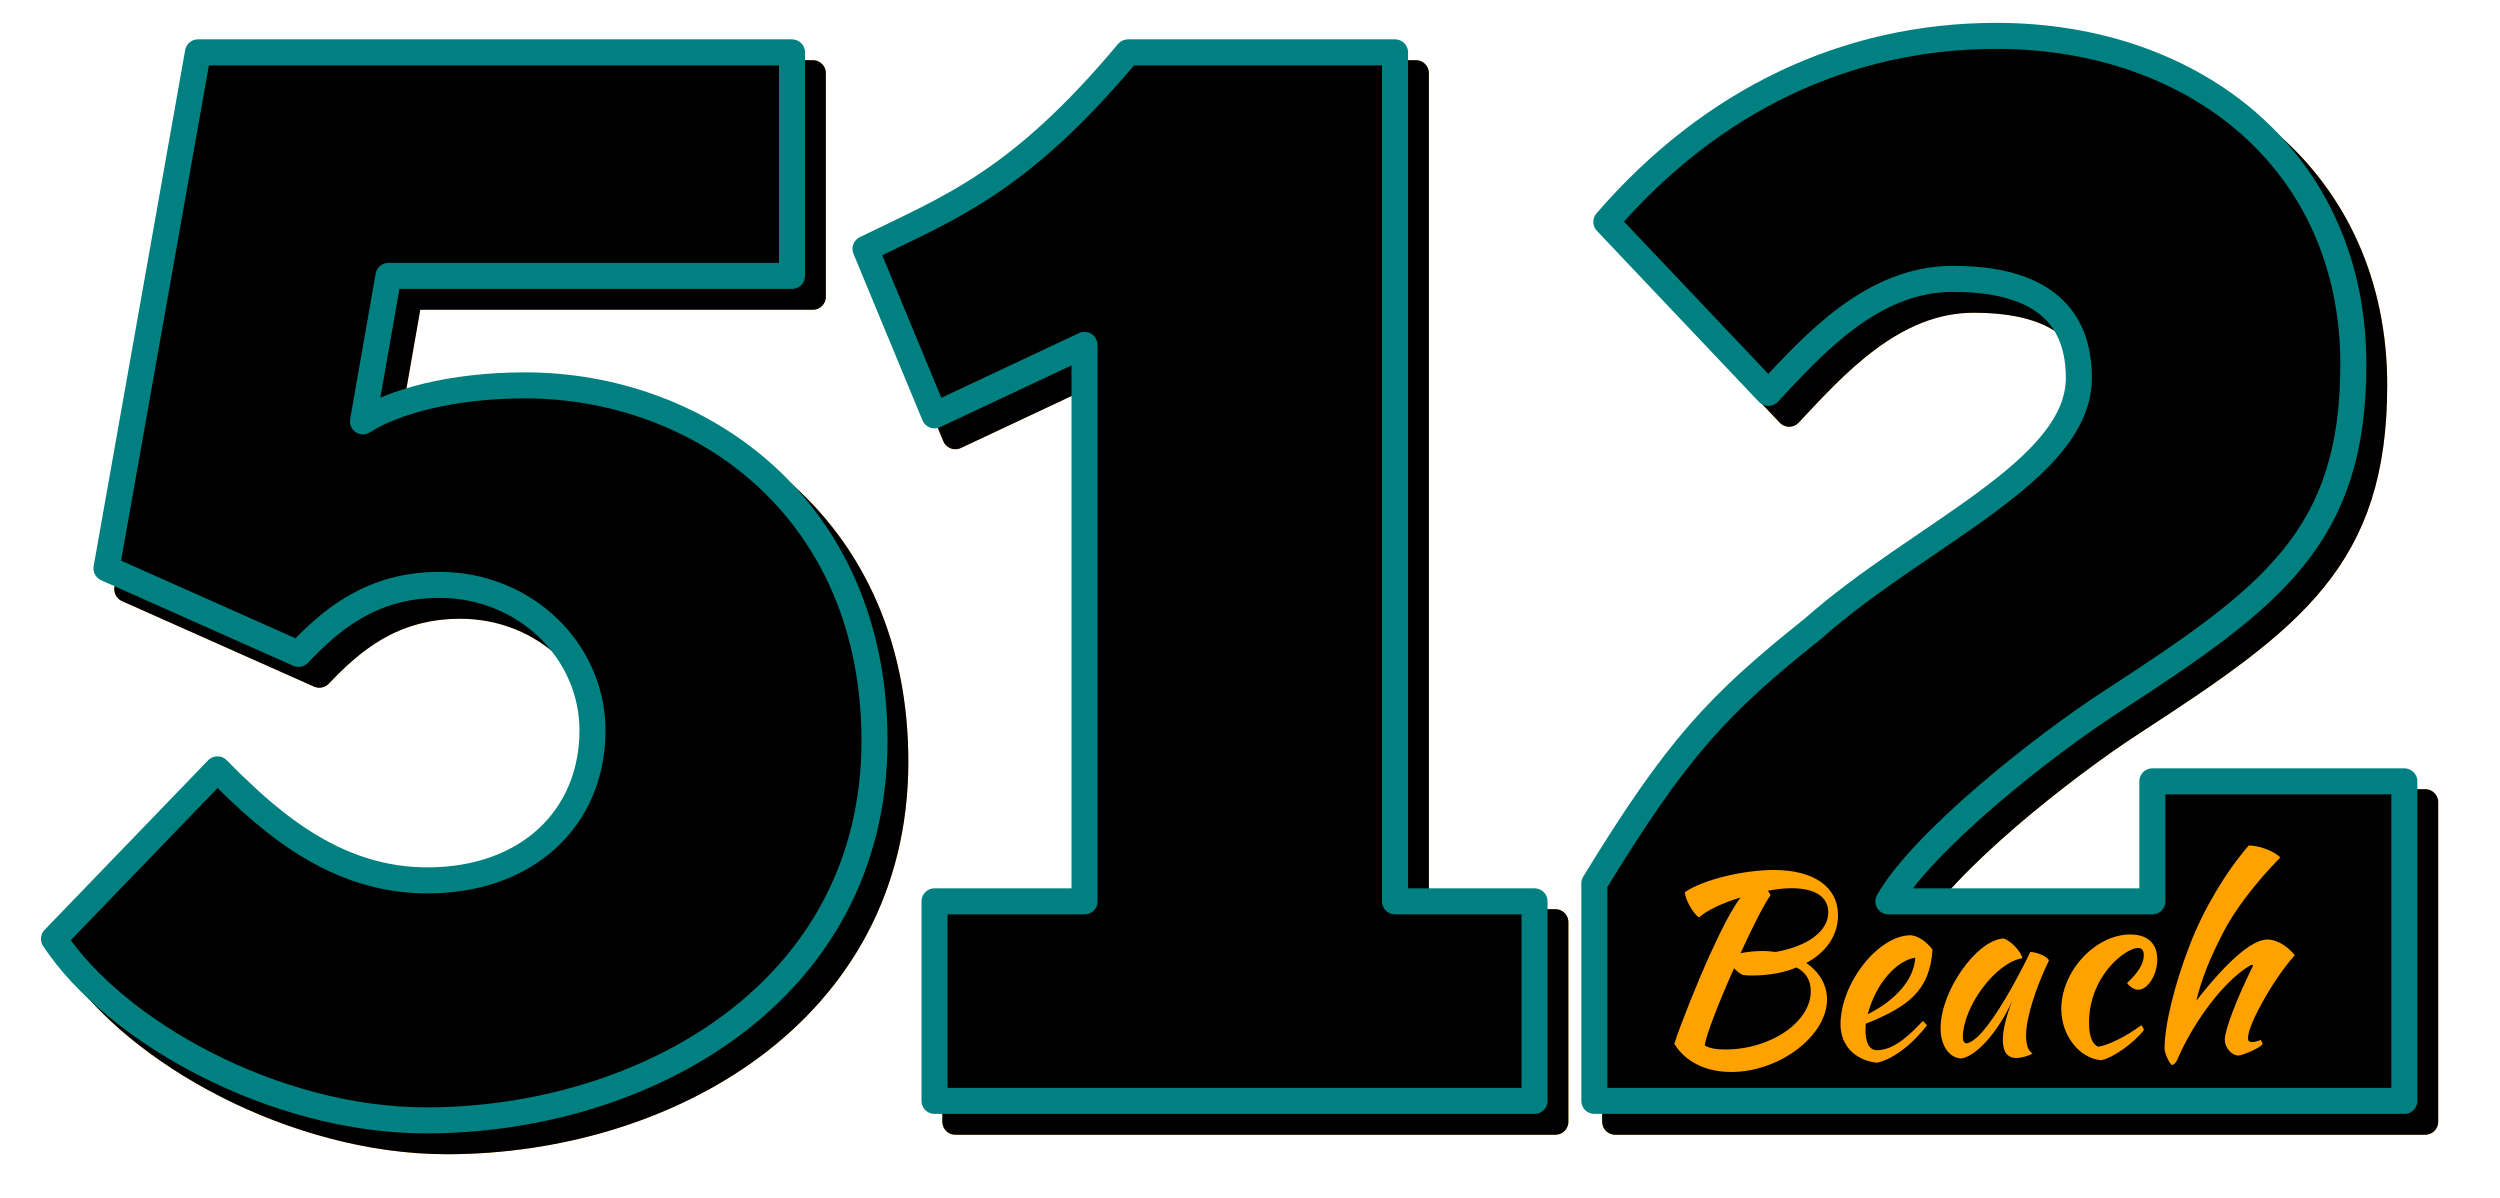 <?xml version="1.0" encoding="UTF-8" standalone="no"?>
<svg
   xmlns:dc="http://purl.org/dc/elements/1.1/"
   xmlns:cc="http://creativecommons.org/ns#"
   xmlns:rdf="http://www.w3.org/1999/02/22-rdf-syntax-ns#"
   xmlns:svg="http://www.w3.org/2000/svg"
   xmlns="http://www.w3.org/2000/svg"
   xmlns:sodipodi="http://sodipodi.sourceforge.net/DTD/sodipodi-0.dtd"
   xmlns:inkscape="http://www.inkscape.org/namespaces/inkscape"
   width="480"
   height="230"
   id="svg3297"
   version="1.1"
   inkscape:version="0.91 r"
   sodipodi:docname="512beach-logo-shadow-blur.svg">
  <sodipodi:namedview
     pagecolor="#ffffff"
     bordercolor="#666666"
     borderopacity="1"
     objecttolerance="10"
     gridtolerance="10"
     guidetolerance="10"
     inkscape:pageopacity="0"
     inkscape:pageshadow="2"
     inkscape:window-width="1220"
     inkscape:window-height="716"
     id="namedview31"
     showgrid="false"
     inkscape:zoom="1.08"
     inkscape:cx="250.76077"
     inkscape:cy="78.998491"
     inkscape:window-x="10"
     inkscape:window-y="24"
     inkscape:window-maximized="0"
     inkscape:current-layer="layer5" />
  <style
     id="style3">.s0{display:inline;}.s1{-inkscape-font-specification:'Kaushan Script';fill:#ffa200;font-family:'Kaushan Script';font-size:48;}</style>
  <defs
     id="defs3299">
    <marker
       orient="auto"
       refY="0"
       refX="0"
       id="Arrow1Lstart"
       overflow="visible">
      <path
         id="path3769"
         d="M0 0 5-5-12.5 0 5 5 0 0Z"
         transform="matrix(0.8,0,0,0.8,10,0)"
         style="fill-rule:evenodd;stroke-width:1;stroke:#000" />
    </marker>
    <filter
       id="filter4205"
       x="-0.018"
       width="1.035"
       y="-0.038"
       height="1.076"
       color-interpolation-filters="sRGB">
      <feGaussianBlur
         stdDeviation="3.297"
         id="feGaussianBlur4207" />
    </filter>
  </defs>
  <g
     inkscape:groupmode="layer"
     id="layer4"
     inkscape:label="shadow-blur"
     style="display:inline">
    <g
       id="g-blur-512"
       inkscape:label="">
      <path
         inkscape:label=""
         inkscape:connector-curvature="0"
         style="font-size:medium;line-height:125;font-family:Sans;letter-spacing:-13;word-spacing:0;fill:none;stroke:#ffaa00;stroke-width:5;stroke-linecap:square;stroke-linejoin:round;stroke-miterlimit:4;filter:url(#filter4205)"
         id="blur-5"
         d="m 78.588,56.968 77.472,0 0,-42.912 -114.048,0 -17.568,99.072 36.864,16.416 c 6.048,-6.336 13.824,-13.248 27.072,-13.248 16.416,0 29.376,12.672 29.376,27.936 0,16.704 -12.384,28.8 -31.68,28.8 -16.704,0 -29.088,-9.792 -40.32,-21.312 l -31.392,32.544 c 11.808,17.856 42.336,34.848 71.424,34.848 41.76,0 86.112,-24.48 86.112,-72.864 0,-44.64 -33.408,-68.256 -67.104,-68.256 -14.112,0 -25.344,3.168 -31.104,6.912 l 4.896,-27.936 z" />
      <path
         inkscape:label=""
         inkscape:connector-curvature="0"
         style="font-size:288px;line-height:125;font-family:Sans;letter-spacing:-2.94;word-spacing:0;fill:none;stroke:#ffaa00;stroke-width:5;stroke-linecap:square;stroke-linejoin:round;stroke-miterlimit:4;filter:url(#filter4205)"
         id="blur-1"
         d="m 183.429,83.752 28.8,-13.536 0,106.848 -28.8,0 0,38.304 115.2,0 0,-38.304 -26.784,0 0,-163.008 -51.264,0 c -21.024,25.056 -33.984,29.664 -50.4,37.728 l 13.248,31.968 z" />
      <path
         inkscape:label=""
         inkscape:connector-curvature="0"
         style="font-size:288px;line-height:125;font-family:ChunkFive;-inkscape-font-specification:ChunkFive;letter-spacing:-5.37;word-spacing:0;fill:none;stroke:#ffaa00;stroke-width:5;stroke-linecap:square;stroke-linejoin:round;stroke-miterlimit:4;filter:url(#filter4205)"
         id="blur-2"
         d="m 343.524,79.432 c 8.64,-9.216 19.872,-21.888 35.424,-21.888 13.248,0 24.192,4.32 24.192,19.008 0,17.856 -30.528,29.952 -50.976,48.096 -18.432,14.688 -26.208,23.04 -42.048,48.96 l 0,41.76 155.52,0 0,-61.344 -48.384,0 0,23.04 -50.688,0 c 6.624,-11.52 29.376,-29.664 43.2,-38.592 30.528,-19.872 46.08,-31.392 46.08,-64.512 0,-38.88 -30.24,-63.072 -68.544,-63.072 -28.8,0 -54.72,12.384 -74.88,35.712 l 31.104,32.832 z" />
    </g>
  </g>
  <g
     inkscape:groupmode="layer"
     id="layer3"
     inkscape:label="shadow"
     style="display:inline">
    <g
       id="g-shadow-512"
       inkscape:label="">
      <path
         inkscape:label=""
         inkscape:connector-curvature="0"
         style="font-size:medium;line-height:125;font-family:Sans;letter-spacing:-13;word-spacing:0;fill:#000000;stroke:#000000;stroke-width:5;stroke-linecap:square;stroke-linejoin:round;stroke-miterlimit:4"
         id="shadow-5"
         d="m 78.588,56.968 77.472,0 0,-42.912 -114.048,0 -17.568,99.072 36.864,16.416 c 6.048,-6.336 13.824,-13.248 27.072,-13.248 16.416,0 29.376,12.672 29.376,27.936 0,16.704 -12.384,28.8 -31.68,28.8 -16.704,0 -29.088,-9.792 -40.32,-21.312 l -31.392,32.544 c 11.808,17.856 42.336,34.848 71.424,34.848 41.76,0 86.112,-24.48 86.112,-72.864 0,-44.64 -33.408,-68.256 -67.104,-68.256 -14.112,0 -25.344,3.168 -31.104,6.912 l 4.896,-27.936 z" />
      <path
         inkscape:label=""
         inkscape:connector-curvature="0"
         style="font-size:288px;line-height:125;font-family:Sans;letter-spacing:-2.94;word-spacing:0;fill:#000000;stroke:#000000;stroke-width:5;stroke-linecap:square;stroke-linejoin:round;stroke-miterlimit:4"
         id="shadow-1"
         d="m 183.429,83.752 28.8,-13.536 0,106.848 -28.8,0 0,38.304 115.2,0 0,-38.304 -26.784,0 0,-163.008 -51.264,0 c -21.024,25.056 -33.984,29.664 -50.4,37.728 l 13.248,31.968 z" />
      <path
         inkscape:label=""
         inkscape:connector-curvature="0"
         style="font-size:288px;line-height:125;font-family:ChunkFive;-inkscape-font-specification:ChunkFive;letter-spacing:-5.37;word-spacing:0;fill:#000000;stroke:#000000;stroke-width:5;stroke-linecap:square;stroke-linejoin:round;stroke-miterlimit:4"
         id="shadow-2"
         d="m 343.524,79.432 c 8.64,-9.216 19.872,-21.888 35.424,-21.888 13.248,0 24.192,4.32 24.192,19.008 0,17.856 -30.528,29.952 -50.976,48.096 -18.432,14.688 -26.208,23.04 -42.048,48.96 l 0,41.76 155.52,0 0,-61.344 -48.384,0 0,23.04 -50.688,0 c 6.624,-11.52 29.376,-29.664 43.2,-38.592 30.528,-19.872 46.08,-31.392 46.08,-64.512 0,-38.88 -30.24,-63.072 -68.544,-63.072 -28.8,0 -54.72,12.384 -74.88,35.712 l 31.104,32.832 z" />
    </g>
  </g>
  <g
     inkscape:groupmode="layer"
     id="layer1"
     inkscape:label="main"
     style="display:inline">
    <g
       id="g-main-512"
       inkscape:label="">
      <path
         inkscape:label=""
         inkscape:connector-curvature="0"
         style="font-size:medium;line-height:125;font-family:Sans;letter-spacing:-13;word-spacing:0;fill:#000000;fill-opacity:1;stroke:#008080;stroke-width:5;stroke-linecap:square;stroke-linejoin:round;stroke-miterlimit:4"
         id="main-5"
         d="m 74.588,52.968 77.472,0 0,-42.912 -114.048,0 -17.568,99.072 36.864,16.416 c 6.048,-6.336 13.824,-13.248 27.072,-13.248 16.416,0 29.376,12.672 29.376,27.936 0,16.704 -12.384,28.8 -31.68,28.8 -16.704,0 -29.088,-9.792 -40.32,-21.312 l -31.392,32.544 c 11.808,17.856 42.336,34.848 71.424,34.848 41.76,0 86.112,-24.48 86.112,-72.864 0,-44.64 -33.408,-68.256 -67.104,-68.256 -14.112,0 -25.344,3.168 -31.104,6.912 l 4.896,-27.936 z" />
      <path
         inkscape:label=""
         inkscape:connector-curvature="0"
         style="font-size:288px;line-height:125;font-family:Sans;letter-spacing:-2.94;word-spacing:0;fill:#000000;fill-opacity:1;stroke:#008080;stroke-width:5;stroke-linecap:square;stroke-linejoin:round;stroke-miterlimit:4"
         id="main-1"
         d="m 179.429,79.752 28.8,-13.536 0,106.848 -28.8,0 0,38.304 115.2,0 0,-38.304 -26.784,0 0,-163.008 -51.264,0 c -21.024,25.056 -33.984,29.664 -50.4,37.728 l 13.248,31.968 z" />
      <path
         inkscape:label=""
         inkscape:connector-curvature="0"
         style="font-size:288px;line-height:125;font-family:ChunkFive;-inkscape-font-specification:ChunkFive;letter-spacing:-5.37;word-spacing:0;fill:#000000;fill-opacity:1;stroke:#008080;stroke-width:5;stroke-linecap:square;stroke-linejoin:round;stroke-miterlimit:4"
         id="main-2"
         d="m 339.524,75.432 c 8.64,-9.216 19.872,-21.888 35.424,-21.888 13.248,0 24.192,4.32 24.192,19.008 0,17.856 -30.528,29.952 -50.976,48.096 -18.432,14.688 -26.208,23.04 -42.048,48.96 l 0,41.76 155.52,0 0,-61.344 -48.384,0 0,23.04 -50.688,0 c 6.624,-11.52 29.376,-29.664 43.2,-38.592 30.528,-19.872 46.08,-31.392 46.08,-64.512 0,-38.88 -30.24,-63.072 -68.544,-63.072 -28.8,0 -54.72,12.384 -74.88,35.712 l 31.104,32.832 z" />
    </g>
  </g>
  <g
     inkscape:groupmode="layer"
     id="layer5"
     inkscape:label="beach"
     style="display:inline">
    <g
       id="beach"
       inkscape:label="">
      <path
         inkscape:label=""
         style="font-size:48px;line-height:125;font-family:'Kaushan Script';-inkscape-font-specification:'Kaushan Script';letter-spacing:0;word-spacing:0;fill:#ffa200"
         inkscape:connector-curvature="0"
         class="s1"
         id="beach-b"
         d="m 352.901,175.723 c 0,-5.424 -4.656,-8.688 -12.288,-8.688 -6,0 -13.776,1.92 -17.136,4.272 0.144,1.536 1.584,4.08 2.736,4.848 1.344,-1.296 4.464,-2.784 7.968,-3.84 -1.584,2.112 -3.456,5.664 -5.904,11.04 -2.256,4.944 -5.568,13.2 -6.816,17.04 2.112,3.456 6,5.424 10.944,5.424 9.264,0 18.384,-6.96 18.384,-13.92 0,-2.88 -1.536,-5.328 -3.984,-7.008 3.744,-2.016 6.096,-5.232 6.096,-9.168 z m -18.288,11.472 c 0.624,0.096 1.008,0.096 1.872,0.096 3.12,0 6,-0.528 8.448,-1.536 1.776,0.912 2.736,2.448 2.736,4.56 0,5.904 -7.68,11.184 -16.416,11.184 -1.824,0 -3.024,-0.24 -3.936,-0.768 0.144,-1.776 2.736,-8.352 5.616,-14.832 0.528,0.576 1.104,1.008 1.68,1.296 z m 9.312,-16.656 c 4.56,0 7.104,1.632 7.104,4.656 0,3.6 -4.032,6.528 -10.128,7.584 -0.768,-0.096 -1.584,-0.192 -2.4,-0.192 -1.536,0 -3.216,0.192 -4.32,0.432 2.304,-5.04 4.608,-9.6 5.76,-11.136 -0.144,-0.288 -0.288,-0.624 -0.528,-0.864 1.632,-0.288 3.168,-0.48 4.512,-0.48 z m 27.115,11.76 0,0" />
      <path
         inkscape:label=""
         style="font-size:48px;line-height:125;font-family:'Kaushan Script';-inkscape-font-specification:'Kaushan Script';letter-spacing:0;word-spacing:0;fill:#ffa200"
         inkscape:connector-curvature="0"
         class="s1"
         id="beach-e"
         d="m 371.04,182.299 c -1.296,-1.632 -2.688,-2.544 -4.128,-2.736 -6.336,0 -13.536,9.264 -13.536,17.136 0,3.84 2.592,6.864 7.008,7.344 3.024,-0.672 6.72,-3.408 9.6,-7.2 -0.24,-0.288 -0.48,-0.528 -0.816,-0.816 -2.016,2.16 -5.328,5.616 -8.784,5.616 -1.824,0 -2.208,-2.208 -2.208,-3.84 0,-0.432 0.048,-0.864 0.048,-1.248 8.16,-3.264 12.336,-6.384 12.816,-14.256 z m -3.312,1.584 c -0.24,4.368 -4.032,8.304 -9.12,10.848 1.536,-5.952 5.616,-10.368 9.12,-10.848 z" />
      <path
         inkscape:label=""
         style="font-size:48px;line-height:125;font-family:'Kaushan Script';-inkscape-font-specification:'Kaushan Script';letter-spacing:0;word-spacing:0;fill:#ffa200"
         inkscape:connector-curvature="0"
         class="s1"
         id="beach-a"
         d="m 389.822,182.779 c -1.392,2.88 -3.312,6.48 -4.656,8.736 -3.456,5.76 -5.76,8.448 -7.632,8.832 -0.432,-0.144 -0.672,-0.48 -0.672,-1.152 0,-5.904 6.288,-14.4 11.424,-15.216 -0.144,-1.2 -2.304,-3.456 -3.6,-3.792 -5.184,0.288 -12.096,10.08 -12.096,17.232 0,3.312 1.632,5.712 3.984,5.808 2.976,-0.48 7.2,-5.28 9.792,-11.136 -1.2,3.12 -1.824,5.712 -1.824,7.488 0,2.4 0.864,3.552 2.592,3.552 0.96,0 2.352,-0.384 3.12,-0.864 -0.864,-0.48 -1.248,-1.728 -1.248,-3.504 0,-3.264 1.776,-8.928 4.368,-14.304 0.048,-0.624 -2.208,-1.68 -3.552,-1.68 z" />
      <path
         inkscape:label=""
         style="font-size:48px;line-height:125;font-family:'Kaushan Script';-inkscape-font-specification:'Kaushan Script';letter-spacing:0;word-spacing:0;fill:#ffa200"
         inkscape:connector-curvature="0"
         class="s1"
         id="beach-c"
         d="m 395.769,193.723 c 0,5.04 3.408,9.456 7.632,9.84 2.16,-0.384 6.096,-3.12 8.208,-5.76 0,-0.288 -0.24,-0.768 -0.48,-0.96 -2.976,2.208 -6.432,3.888 -8.304,4.128 -1.152,-0.528 -1.728,-2.064 -1.728,-4.656 0,-4.08 1.488,-7.92 4.224,-10.992 1.776,-1.968 3.936,-3.312 5.184,-3.312 0.72,0 1.104,0.48 1.104,1.392 0,1.584 -1.056,3.36 -3.216,5.328 0.528,0.768 1.392,1.296 2.16,1.296 1.824,0 3.648,-2.88 3.648,-5.808 0,-3.072 -1.872,-4.8 -5.184,-4.8 -6.72,0 -13.248,7.056 -13.248,14.304 z" />
      <path
         inkscape:label=""
         style="font-size:48px;line-height:125;font-family:'Kaushan Script';-inkscape-font-specification:'Kaushan Script';letter-spacing:0;word-spacing:0;fill:#ffa200"
         inkscape:connector-curvature="0"
         class="s1"
         id="beach-h"
         d="m 415.589,201.355 c 0.048,1.008 1.056,3.12 1.488,3.12 0.24,0 0.72,-0.48 0.912,-0.912 2.88,-6.768 7.968,-13.776 12.528,-17.184 0.672,-0.528 1.68,-1.152 1.872,-1.152 0.048,0 0.192,0.144 0.192,0.192 -3.12,6.288 -5.424,12.336 -5.424,14.208 0,1.488 1.296,3.024 2.592,3.024 1.008,0 4.656,-1.728 4.656,-2.208 0,-0.144 -0.048,-0.288 -0.336,-0.768 -0.144,0 -0.72,0.384 -1.68,0.384 -0.624,0 -0.768,-0.192 -0.768,-0.816 0,-2.592 5.04,-11.52 8.976,-15.84 -1.44,-1.824 -3.552,-3.024 -5.232,-3.024 -2.928,0 -7.584,3.984 -13.68,11.76 1.152,-4.608 2.64,-8.16 5.088,-12.96 2.256,-4.416 6.24,-9.648 11.04,-14.544 -1.104,-1.2 -4.032,-2.304 -6.048,-2.304 -4.368,4.992 -8.736,12.336 -11.328,19.104 -2.928,7.536 -4.848,15.408 -4.848,19.92 z" />
    </g>
  </g>
</svg>

